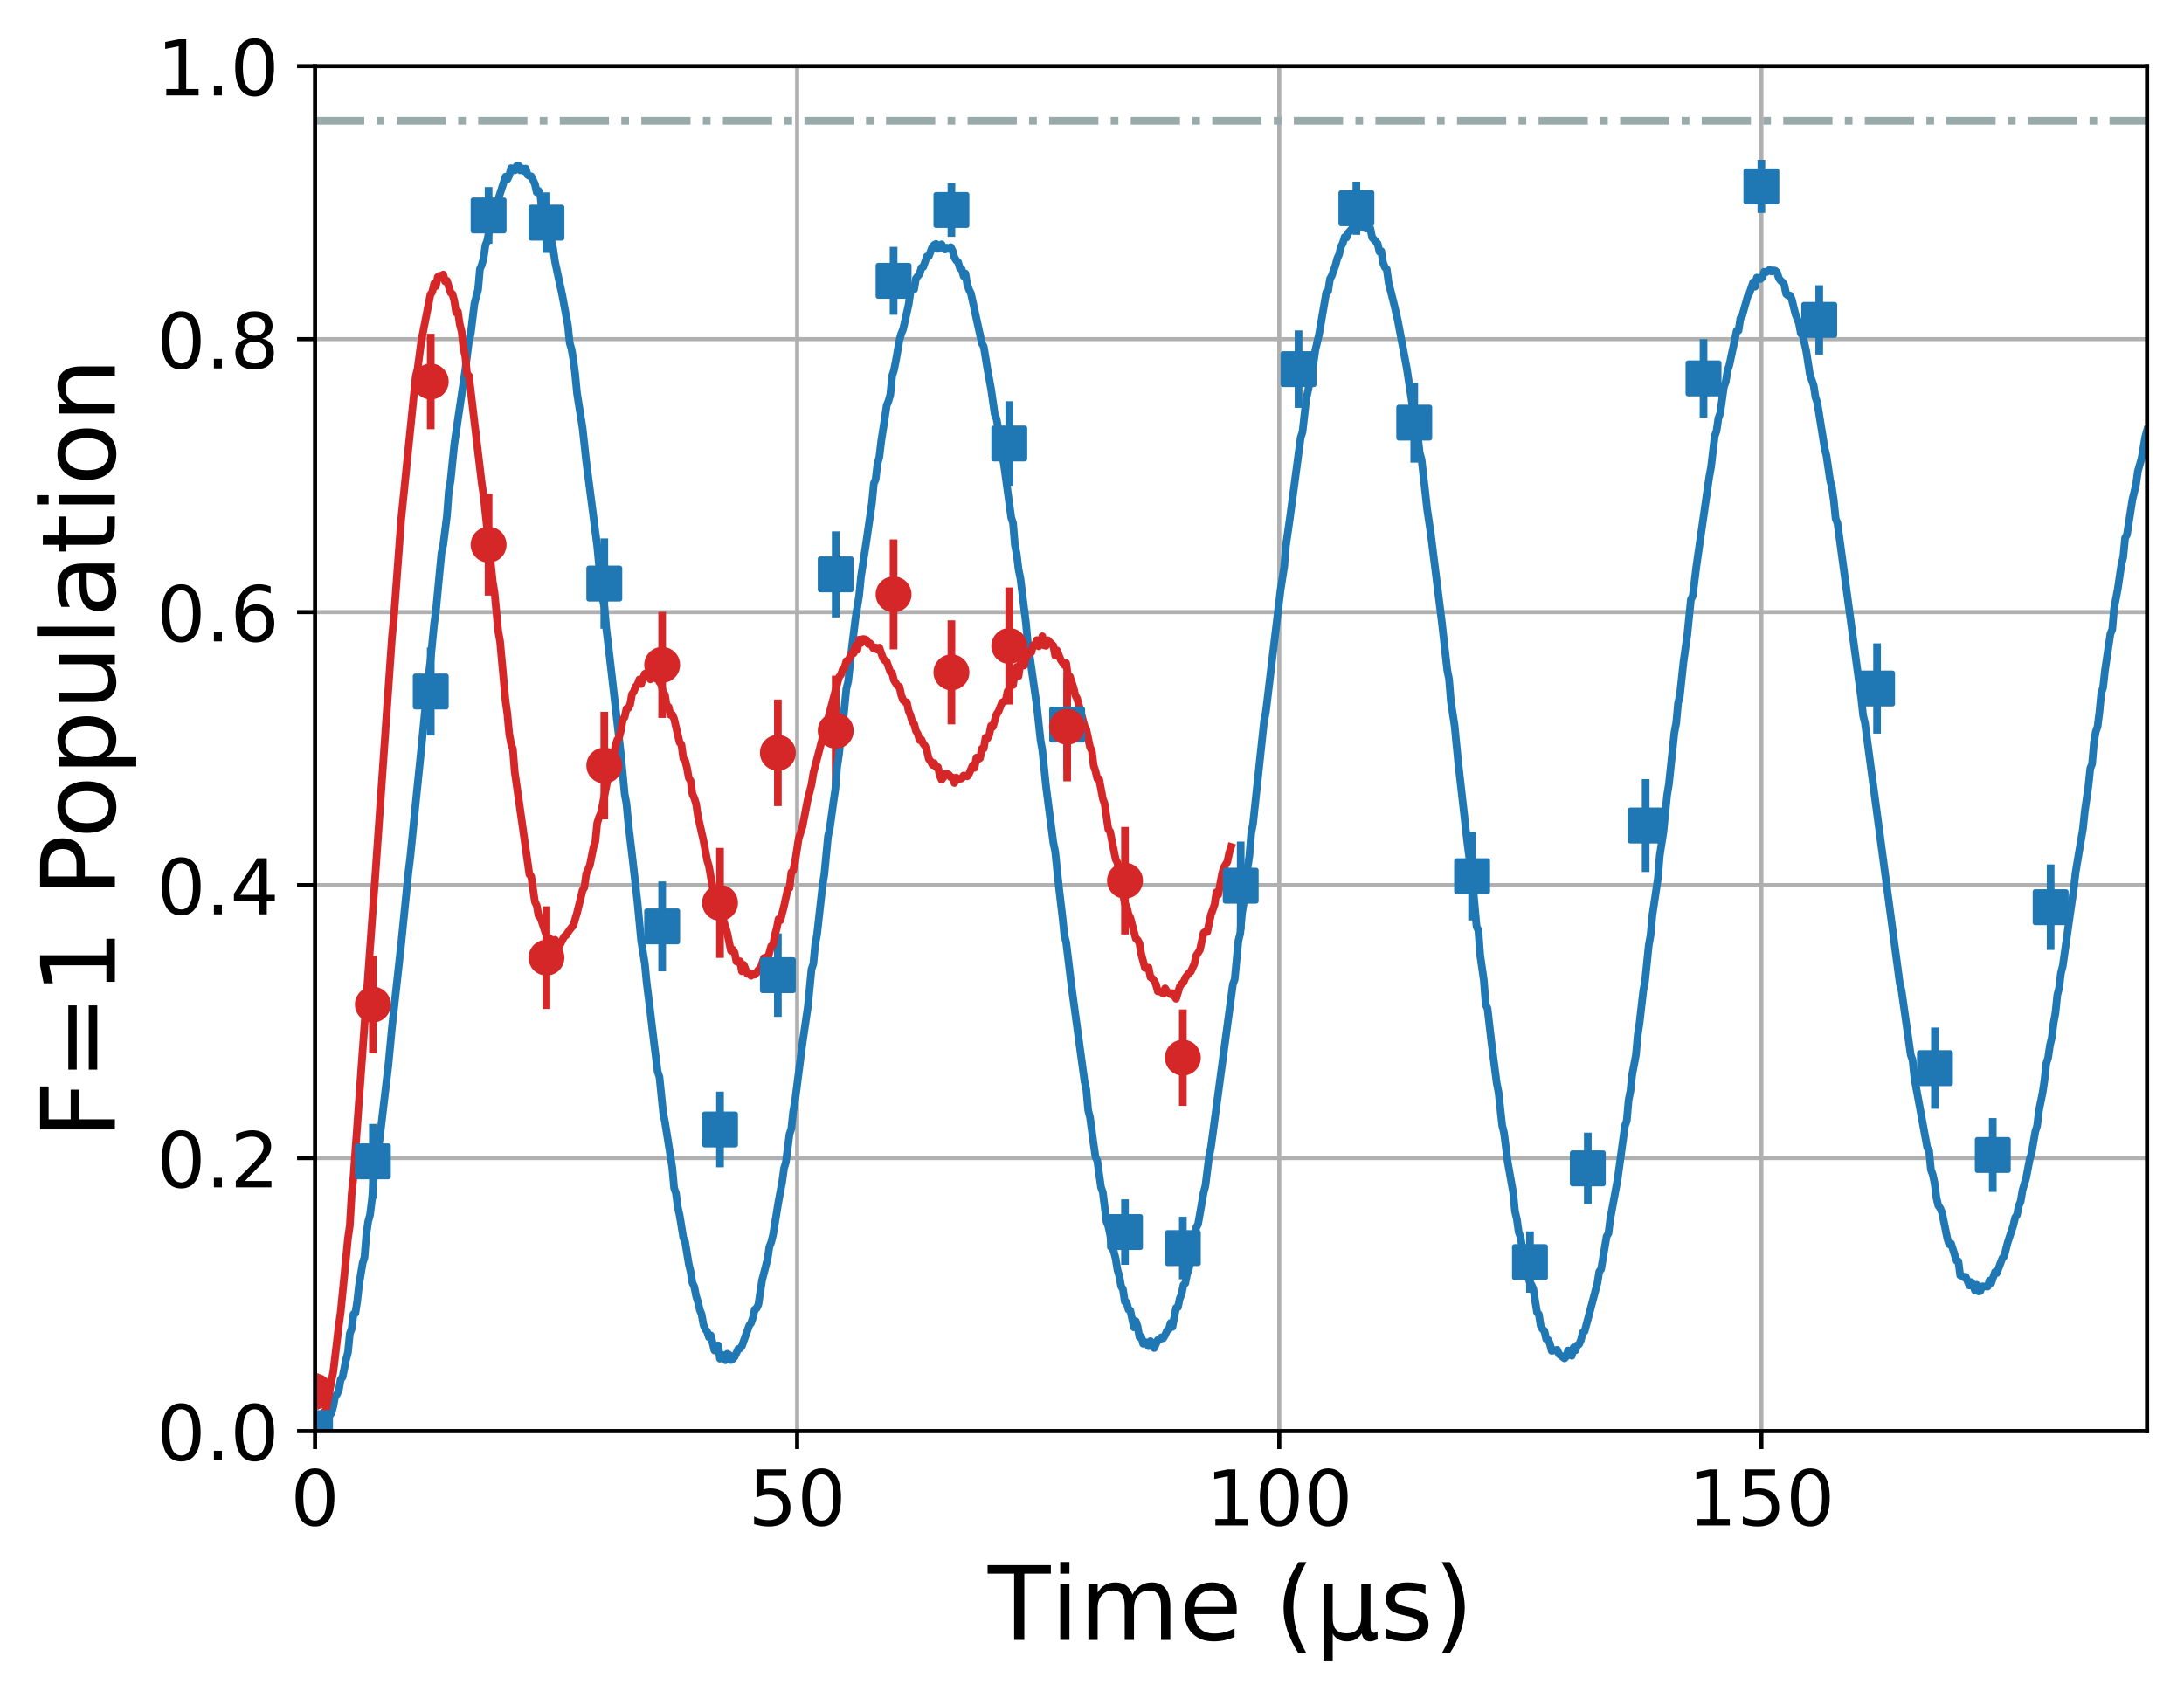 <?xml version="1.0" encoding="utf-8" standalone="no"?>
<!DOCTYPE svg PUBLIC "-//W3C//DTD SVG 1.1//EN"
  "http://www.w3.org/Graphics/SVG/1.1/DTD/svg11.dtd">
<!-- Created with matplotlib (https://matplotlib.org/) -->
<svg height="331.128pt" version="1.1" viewBox="0 0 425.731 331.128" width="425.731pt" xmlns="http://www.w3.org/2000/svg" xmlns:xlink="http://www.w3.org/1999/xlink">
 <defs>
  <style type="text/css">*{stroke-linecap:butt;stroke-linejoin:round;}</style>
 </defs>
 <g id="figure_1">
  <g id="patch_1">
   <path d="M 0 331.128 
L 425.731 331.128 
L 425.731 0 
L 0 0 
z
" style="fill:none;"/>
  </g>
  <g id="axes_1">
   <g id="patch_2">
    <path d="M 61.411 279.011 
L 418.531 279.011 
L 418.531 12.899 
L 61.411 12.899 
z
" style="fill:none;"/>
   </g>
   <g id="matplotlib.axis_1">
    <g id="xtick_1">
     <g id="line2d_1">
      <path clip-path="url(#p304c686b55)" d="M 61.411 279.011 
L 61.411 12.899 
" style="fill:none;stroke:#b0b0b0;stroke-linecap:square;stroke-width:0.8;"/>
     </g>
     <g id="line2d_2">
      <defs>
       <path d="M 0 0 
L 0 3.5 
" id="m005f0a59be" style="stroke:#000000;stroke-width:0.8;"/>
      </defs>
      <g>
       <use style="stroke:#000000;stroke-width:0.8;" x="61.411" xlink:href="#m005f0a59be" y="279.011"/>
      </g>
     </g>
     <g id="text_1">
      <!-- 0 -->
      <g transform="translate(56.639 297.408)scale(0.15 -0.15)">
       <defs>
        <path d="M 31.781 66.406 
Q 24.172 66.406 20.328 58.906 
Q 16.5 51.422 16.5 36.375 
Q 16.5 21.391 20.328 13.891 
Q 24.172 6.391 31.781 6.391 
Q 39.453 6.391 43.281 13.891 
Q 47.125 21.391 47.125 36.375 
Q 47.125 51.422 43.281 58.906 
Q 39.453 66.406 31.781 66.406 
z
M 31.781 74.219 
Q 44.047 74.219 50.516 64.516 
Q 56.984 54.828 56.984 36.375 
Q 56.984 17.969 50.516 8.266 
Q 44.047 -1.422 31.781 -1.422 
Q 19.531 -1.422 13.062 8.266 
Q 6.594 17.969 6.594 36.375 
Q 6.594 54.828 13.062 64.516 
Q 19.531 74.219 31.781 74.219 
z
" id="DejaVuSans-48"/>
       </defs>
       <use xlink:href="#DejaVuSans-48"/>
      </g>
     </g>
    </g>
    <g id="xtick_2">
     <g id="line2d_3">
      <path clip-path="url(#p304c686b55)" d="M 155.39 279.011 
L 155.39 12.899 
" style="fill:none;stroke:#b0b0b0;stroke-linecap:square;stroke-width:0.8;"/>
     </g>
     <g id="line2d_4">
      <g>
       <use style="stroke:#000000;stroke-width:0.8;" x="155.39" xlink:href="#m005f0a59be" y="279.011"/>
      </g>
     </g>
     <g id="text_2">
      <!-- 50 -->
      <g transform="translate(145.846 297.408)scale(0.15 -0.15)">
       <defs>
        <path d="M 10.797 72.906 
L 49.516 72.906 
L 49.516 64.594 
L 19.828 64.594 
L 19.828 46.734 
Q 21.969 47.469 24.109 47.828 
Q 26.266 48.188 28.422 48.188 
Q 40.625 48.188 47.75 41.5 
Q 54.891 34.812 54.891 23.391 
Q 54.891 11.625 47.562 5.094 
Q 40.234 -1.422 26.906 -1.422 
Q 22.312 -1.422 17.547 -0.641 
Q 12.797 0.141 7.719 1.703 
L 7.719 11.625 
Q 12.109 9.234 16.797 8.062 
Q 21.484 6.891 26.703 6.891 
Q 35.156 6.891 40.078 11.328 
Q 45.016 15.766 45.016 23.391 
Q 45.016 31 40.078 35.438 
Q 35.156 39.891 26.703 39.891 
Q 22.75 39.891 18.812 39.016 
Q 14.891 38.141 10.797 36.281 
z
" id="DejaVuSans-53"/>
       </defs>
       <use xlink:href="#DejaVuSans-53"/>
       <use x="63.623" xlink:href="#DejaVuSans-48"/>
      </g>
     </g>
    </g>
    <g id="xtick_3">
     <g id="line2d_5">
      <path clip-path="url(#p304c686b55)" d="M 249.369 279.011 
L 249.369 12.899 
" style="fill:none;stroke:#b0b0b0;stroke-linecap:square;stroke-width:0.8;"/>
     </g>
     <g id="line2d_6">
      <g>
       <use style="stroke:#000000;stroke-width:0.8;" x="249.369" xlink:href="#m005f0a59be" y="279.011"/>
      </g>
     </g>
     <g id="text_3">
      <!-- 100 -->
      <g transform="translate(235.053 297.408)scale(0.15 -0.15)">
       <defs>
        <path d="M 12.406 8.297 
L 28.516 8.297 
L 28.516 63.922 
L 10.984 60.406 
L 10.984 69.391 
L 28.422 72.906 
L 38.281 72.906 
L 38.281 8.297 
L 54.391 8.297 
L 54.391 0 
L 12.406 0 
z
" id="DejaVuSans-49"/>
       </defs>
       <use xlink:href="#DejaVuSans-49"/>
       <use x="63.623" xlink:href="#DejaVuSans-48"/>
       <use x="127.246" xlink:href="#DejaVuSans-48"/>
      </g>
     </g>
    </g>
    <g id="xtick_4">
     <g id="line2d_7">
      <path clip-path="url(#p304c686b55)" d="M 343.348 279.011 
L 343.348 12.899 
" style="fill:none;stroke:#b0b0b0;stroke-linecap:square;stroke-width:0.8;"/>
     </g>
     <g id="line2d_8">
      <g>
       <use style="stroke:#000000;stroke-width:0.8;" x="343.348" xlink:href="#m005f0a59be" y="279.011"/>
      </g>
     </g>
     <g id="text_4">
      <!-- 150 -->
      <g transform="translate(329.032 297.408)scale(0.15 -0.15)">
       <use xlink:href="#DejaVuSans-49"/>
       <use x="63.623" xlink:href="#DejaVuSans-53"/>
       <use x="127.246" xlink:href="#DejaVuSans-48"/>
      </g>
     </g>
    </g>
    <g id="text_5">
     <!-- Time ($\mathrm{\mu s}$) -->
     <g transform="translate(192.571 319.728)scale(0.2 -0.2)">
      <defs>
       <path d="M -0.297 72.906 
L 61.375 72.906 
L 61.375 64.594 
L 35.5 64.594 
L 35.5 0 
L 25.594 0 
L 25.594 64.594 
L -0.297 64.594 
z
" id="DejaVuSans-84"/>
       <path d="M 9.422 54.688 
L 18.406 54.688 
L 18.406 0 
L 9.422 0 
z
M 9.422 75.984 
L 18.406 75.984 
L 18.406 64.594 
L 9.422 64.594 
z
" id="DejaVuSans-105"/>
       <path d="M 52 44.188 
Q 55.375 50.25 60.062 53.125 
Q 64.75 56 71.094 56 
Q 79.641 56 84.281 50.016 
Q 88.922 44.047 88.922 33.016 
L 88.922 0 
L 79.891 0 
L 79.891 32.719 
Q 79.891 40.578 77.094 44.375 
Q 74.312 48.188 68.609 48.188 
Q 61.625 48.188 57.562 43.547 
Q 53.516 38.922 53.516 30.906 
L 53.516 0 
L 44.484 0 
L 44.484 32.719 
Q 44.484 40.625 41.703 44.406 
Q 38.922 48.188 33.109 48.188 
Q 26.219 48.188 22.156 43.531 
Q 18.109 38.875 18.109 30.906 
L 18.109 0 
L 9.078 0 
L 9.078 54.688 
L 18.109 54.688 
L 18.109 46.188 
Q 21.188 51.219 25.484 53.609 
Q 29.781 56 35.688 56 
Q 41.656 56 45.828 52.969 
Q 50 49.953 52 44.188 
z
" id="DejaVuSans-109"/>
       <path d="M 56.203 29.594 
L 56.203 25.203 
L 14.891 25.203 
Q 15.484 15.922 20.484 11.062 
Q 25.484 6.203 34.422 6.203 
Q 39.594 6.203 44.453 7.469 
Q 49.312 8.734 54.109 11.281 
L 54.109 2.781 
Q 49.266 0.734 44.188 -0.344 
Q 39.109 -1.422 33.891 -1.422 
Q 20.797 -1.422 13.156 6.188 
Q 5.516 13.812 5.516 26.812 
Q 5.516 40.234 12.766 48.109 
Q 20.016 56 32.328 56 
Q 43.359 56 49.781 48.891 
Q 56.203 41.797 56.203 29.594 
z
M 47.219 32.234 
Q 47.125 39.594 43.094 43.984 
Q 39.062 48.391 32.422 48.391 
Q 24.906 48.391 20.391 44.141 
Q 15.875 39.891 15.188 32.172 
z
" id="DejaVuSans-101"/>
       <path id="DejaVuSans-32"/>
       <path d="M 31 75.875 
Q 24.469 64.656 21.281 53.656 
Q 18.109 42.672 18.109 31.391 
Q 18.109 20.125 21.312 9.062 
Q 24.516 -2 31 -13.188 
L 23.188 -13.188 
Q 15.875 -1.703 12.234 9.375 
Q 8.594 20.453 8.594 31.391 
Q 8.594 42.281 12.203 53.312 
Q 15.828 64.359 23.188 75.875 
z
" id="DejaVuSans-40"/>
       <path d="M 8.5 -20.797 
L 8.5 54.688 
L 17.484 54.688 
L 17.484 20.703 
Q 17.484 13.625 20.844 10 
Q 24.219 6.391 30.812 6.391 
Q 38.031 6.391 41.672 10.484 
Q 45.312 14.594 45.312 22.797 
L 45.312 54.688 
L 54.297 54.688 
L 54.297 12.594 
Q 54.297 9.672 55.141 8.281 
Q 56 6.891 57.812 6.891 
Q 58.25 6.891 59.031 7.156 
Q 59.812 7.422 61.188 8.016 
L 61.188 0.781 
Q 59.188 -0.344 57.391 -0.875 
Q 55.609 -1.422 53.906 -1.422 
Q 50.531 -1.422 48.531 0.484 
Q 46.531 2.391 45.797 6.297 
Q 43.359 2.438 39.812 0.5 
Q 36.281 -1.422 31.5 -1.422 
Q 26.516 -1.422 23.016 0.484 
Q 19.531 2.391 17.484 6.203 
L 17.484 -20.797 
z
" id="DejaVuSans-956"/>
       <path d="M 44.281 53.078 
L 44.281 44.578 
Q 40.484 46.531 36.375 47.5 
Q 32.281 48.484 27.875 48.484 
Q 21.188 48.484 17.844 46.438 
Q 14.5 44.391 14.5 40.281 
Q 14.5 37.156 16.891 35.375 
Q 19.281 33.594 26.516 31.984 
L 29.594 31.297 
Q 39.156 29.25 43.188 25.516 
Q 47.219 21.781 47.219 15.094 
Q 47.219 7.469 41.188 3.016 
Q 35.156 -1.422 24.609 -1.422 
Q 20.219 -1.422 15.453 -0.562 
Q 10.688 0.297 5.422 2 
L 5.422 11.281 
Q 10.406 8.688 15.234 7.391 
Q 20.062 6.109 24.812 6.109 
Q 31.156 6.109 34.562 8.281 
Q 37.984 10.453 37.984 14.406 
Q 37.984 18.062 35.516 20.016 
Q 33.062 21.969 24.703 23.781 
L 21.578 24.516 
Q 13.234 26.266 9.516 29.906 
Q 5.812 33.547 5.812 39.891 
Q 5.812 47.609 11.281 51.797 
Q 16.75 56 26.812 56 
Q 31.781 56 36.172 55.266 
Q 40.578 54.547 44.281 53.078 
z
" id="DejaVuSans-115"/>
       <path d="M 8.016 75.875 
L 15.828 75.875 
Q 23.141 64.359 26.781 53.312 
Q 30.422 42.281 30.422 31.391 
Q 30.422 20.453 26.781 9.375 
Q 23.141 -1.703 15.828 -13.188 
L 8.016 -13.188 
Q 14.5 -2 17.703 9.062 
Q 20.906 20.125 20.906 31.391 
Q 20.906 42.672 17.703 53.656 
Q 14.5 64.656 8.016 75.875 
z
" id="DejaVuSans-41"/>
      </defs>
      <use transform="translate(0 0.016)" xlink:href="#DejaVuSans-84"/>
      <use transform="translate(61.084 0.016)" xlink:href="#DejaVuSans-105"/>
      <use transform="translate(88.867 0.016)" xlink:href="#DejaVuSans-109"/>
      <use transform="translate(186.279 0.016)" xlink:href="#DejaVuSans-101"/>
      <use transform="translate(247.803 0.016)" xlink:href="#DejaVuSans-32"/>
      <use transform="translate(279.59 0.016)" xlink:href="#DejaVuSans-40"/>
      <use transform="translate(318.604 0.016)" xlink:href="#DejaVuSans-956"/>
      <use transform="translate(382.227 0.016)" xlink:href="#DejaVuSans-115"/>
      <use transform="translate(434.326 0.016)" xlink:href="#DejaVuSans-41"/>
     </g>
    </g>
   </g>
   <g id="matplotlib.axis_2">
    <g id="ytick_1">
     <g id="line2d_9">
      <path clip-path="url(#p304c686b55)" d="M 61.411 279.011 
L 418.531 279.011 
" style="fill:none;stroke:#b0b0b0;stroke-linecap:square;stroke-width:0.8;"/>
     </g>
     <g id="line2d_10">
      <defs>
       <path d="M 0 0 
L -3.5 0 
" id="mc3ce260a5b" style="stroke:#000000;stroke-width:0.8;"/>
      </defs>
      <g>
       <use style="stroke:#000000;stroke-width:0.8;" x="61.411" xlink:href="#mc3ce260a5b" y="279.011"/>
      </g>
     </g>
     <g id="text_6">
      <!-- 0.0 -->
      <g transform="translate(30.556 284.71)scale(0.15 -0.15)">
       <defs>
        <path d="M 10.688 12.406 
L 21 12.406 
L 21 0 
L 10.688 0 
z
" id="DejaVuSans-46"/>
       </defs>
       <use xlink:href="#DejaVuSans-48"/>
       <use x="63.623" xlink:href="#DejaVuSans-46"/>
       <use x="95.41" xlink:href="#DejaVuSans-48"/>
      </g>
     </g>
    </g>
    <g id="ytick_2">
     <g id="line2d_11">
      <path clip-path="url(#p304c686b55)" d="M 61.411 225.788 
L 418.531 225.788 
" style="fill:none;stroke:#b0b0b0;stroke-linecap:square;stroke-width:0.8;"/>
     </g>
     <g id="line2d_12">
      <g>
       <use style="stroke:#000000;stroke-width:0.8;" x="61.411" xlink:href="#mc3ce260a5b" y="225.788"/>
      </g>
     </g>
     <g id="text_7">
      <!-- 0.2 -->
      <g transform="translate(30.556 231.487)scale(0.15 -0.15)">
       <defs>
        <path d="M 19.188 8.297 
L 53.609 8.297 
L 53.609 0 
L 7.328 0 
L 7.328 8.297 
Q 12.938 14.109 22.625 23.891 
Q 32.328 33.688 34.812 36.531 
Q 39.547 41.844 41.422 45.531 
Q 43.312 49.219 43.312 52.781 
Q 43.312 58.594 39.234 62.25 
Q 35.156 65.922 28.609 65.922 
Q 23.969 65.922 18.812 64.312 
Q 13.672 62.703 7.812 59.422 
L 7.812 69.391 
Q 13.766 71.781 18.938 73 
Q 24.125 74.219 28.422 74.219 
Q 39.75 74.219 46.484 68.547 
Q 53.219 62.891 53.219 53.422 
Q 53.219 48.922 51.531 44.891 
Q 49.859 40.875 45.406 35.406 
Q 44.188 33.984 37.641 27.219 
Q 31.109 20.453 19.188 8.297 
z
" id="DejaVuSans-50"/>
       </defs>
       <use xlink:href="#DejaVuSans-48"/>
       <use x="63.623" xlink:href="#DejaVuSans-46"/>
       <use x="95.41" xlink:href="#DejaVuSans-50"/>
      </g>
     </g>
    </g>
    <g id="ytick_3">
     <g id="line2d_13">
      <path clip-path="url(#p304c686b55)" d="M 61.411 172.566 
L 418.531 172.566 
" style="fill:none;stroke:#b0b0b0;stroke-linecap:square;stroke-width:0.8;"/>
     </g>
     <g id="line2d_14">
      <g>
       <use style="stroke:#000000;stroke-width:0.8;" x="61.411" xlink:href="#mc3ce260a5b" y="172.566"/>
      </g>
     </g>
     <g id="text_8">
      <!-- 0.4 -->
      <g transform="translate(30.556 178.265)scale(0.15 -0.15)">
       <defs>
        <path d="M 37.797 64.312 
L 12.891 25.391 
L 37.797 25.391 
z
M 35.203 72.906 
L 47.609 72.906 
L 47.609 25.391 
L 58.016 25.391 
L 58.016 17.188 
L 47.609 17.188 
L 47.609 0 
L 37.797 0 
L 37.797 17.188 
L 4.891 17.188 
L 4.891 26.703 
z
" id="DejaVuSans-52"/>
       </defs>
       <use xlink:href="#DejaVuSans-48"/>
       <use x="63.623" xlink:href="#DejaVuSans-46"/>
       <use x="95.41" xlink:href="#DejaVuSans-52"/>
      </g>
     </g>
    </g>
    <g id="ytick_4">
     <g id="line2d_15">
      <path clip-path="url(#p304c686b55)" d="M 61.411 119.344 
L 418.531 119.344 
" style="fill:none;stroke:#b0b0b0;stroke-linecap:square;stroke-width:0.8;"/>
     </g>
     <g id="line2d_16">
      <g>
       <use style="stroke:#000000;stroke-width:0.8;" x="61.411" xlink:href="#mc3ce260a5b" y="119.344"/>
      </g>
     </g>
     <g id="text_9">
      <!-- 0.6 -->
      <g transform="translate(30.556 125.042)scale(0.15 -0.15)">
       <defs>
        <path d="M 33.016 40.375 
Q 26.375 40.375 22.484 35.828 
Q 18.609 31.297 18.609 23.391 
Q 18.609 15.531 22.484 10.953 
Q 26.375 6.391 33.016 6.391 
Q 39.656 6.391 43.531 10.953 
Q 47.406 15.531 47.406 23.391 
Q 47.406 31.297 43.531 35.828 
Q 39.656 40.375 33.016 40.375 
z
M 52.594 71.297 
L 52.594 62.312 
Q 48.875 64.062 45.094 64.984 
Q 41.312 65.922 37.594 65.922 
Q 27.828 65.922 22.672 59.328 
Q 17.531 52.734 16.797 39.406 
Q 19.672 43.656 24.016 45.922 
Q 28.375 48.188 33.594 48.188 
Q 44.578 48.188 50.953 41.516 
Q 57.328 34.859 57.328 23.391 
Q 57.328 12.156 50.688 5.359 
Q 44.047 -1.422 33.016 -1.422 
Q 20.359 -1.422 13.672 8.266 
Q 6.984 17.969 6.984 36.375 
Q 6.984 53.656 15.188 63.938 
Q 23.391 74.219 37.203 74.219 
Q 40.922 74.219 44.703 73.484 
Q 48.484 72.75 52.594 71.297 
z
" id="DejaVuSans-54"/>
       </defs>
       <use xlink:href="#DejaVuSans-48"/>
       <use x="63.623" xlink:href="#DejaVuSans-46"/>
       <use x="95.41" xlink:href="#DejaVuSans-54"/>
      </g>
     </g>
    </g>
    <g id="ytick_5">
     <g id="line2d_17">
      <path clip-path="url(#p304c686b55)" d="M 61.411 66.121 
L 418.531 66.121 
" style="fill:none;stroke:#b0b0b0;stroke-linecap:square;stroke-width:0.8;"/>
     </g>
     <g id="line2d_18">
      <g>
       <use style="stroke:#000000;stroke-width:0.8;" x="61.411" xlink:href="#mc3ce260a5b" y="66.121"/>
      </g>
     </g>
     <g id="text_10">
      <!-- 0.8 -->
      <g transform="translate(30.556 71.82)scale(0.15 -0.15)">
       <defs>
        <path d="M 31.781 34.625 
Q 24.75 34.625 20.719 30.859 
Q 16.703 27.094 16.703 20.516 
Q 16.703 13.922 20.719 10.156 
Q 24.75 6.391 31.781 6.391 
Q 38.812 6.391 42.859 10.172 
Q 46.922 13.969 46.922 20.516 
Q 46.922 27.094 42.891 30.859 
Q 38.875 34.625 31.781 34.625 
z
M 21.922 38.812 
Q 15.578 40.375 12.031 44.719 
Q 8.5 49.078 8.5 55.328 
Q 8.5 64.062 14.719 69.141 
Q 20.953 74.219 31.781 74.219 
Q 42.672 74.219 48.875 69.141 
Q 55.078 64.062 55.078 55.328 
Q 55.078 49.078 51.531 44.719 
Q 48 40.375 41.703 38.812 
Q 48.828 37.156 52.797 32.312 
Q 56.781 27.484 56.781 20.516 
Q 56.781 9.906 50.312 4.234 
Q 43.844 -1.422 31.781 -1.422 
Q 19.734 -1.422 13.25 4.234 
Q 6.781 9.906 6.781 20.516 
Q 6.781 27.484 10.781 32.312 
Q 14.797 37.156 21.922 38.812 
z
M 18.312 54.391 
Q 18.312 48.734 21.844 45.562 
Q 25.391 42.391 31.781 42.391 
Q 38.141 42.391 41.719 45.562 
Q 45.312 48.734 45.312 54.391 
Q 45.312 60.062 41.719 63.234 
Q 38.141 66.406 31.781 66.406 
Q 25.391 66.406 21.844 63.234 
Q 18.312 60.062 18.312 54.391 
z
" id="DejaVuSans-56"/>
       </defs>
       <use xlink:href="#DejaVuSans-48"/>
       <use x="63.623" xlink:href="#DejaVuSans-46"/>
       <use x="95.41" xlink:href="#DejaVuSans-56"/>
      </g>
     </g>
    </g>
    <g id="ytick_6">
     <g id="line2d_19">
      <path clip-path="url(#p304c686b55)" d="M 61.411 12.899 
L 418.531 12.899 
" style="fill:none;stroke:#b0b0b0;stroke-linecap:square;stroke-width:0.8;"/>
     </g>
     <g id="line2d_20">
      <g>
       <use style="stroke:#000000;stroke-width:0.8;" x="61.411" xlink:href="#mc3ce260a5b" y="12.899"/>
      </g>
     </g>
     <g id="text_11">
      <!-- 1.0 -->
      <g transform="translate(30.556 18.598)scale(0.15 -0.15)">
       <use xlink:href="#DejaVuSans-49"/>
       <use x="63.623" xlink:href="#DejaVuSans-46"/>
       <use x="95.41" xlink:href="#DejaVuSans-48"/>
      </g>
     </g>
    </g>
    <g id="text_12">
     <!-- F=1 Population -->
     <g transform="translate(22.397 222.16)rotate(-90)scale(0.2 -0.2)">
      <defs>
       <path d="M 9.812 72.906 
L 51.703 72.906 
L 51.703 64.594 
L 19.672 64.594 
L 19.672 43.109 
L 48.578 43.109 
L 48.578 34.812 
L 19.672 34.812 
L 19.672 0 
L 9.812 0 
z
" id="DejaVuSans-70"/>
       <path d="M 10.594 45.406 
L 73.188 45.406 
L 73.188 37.203 
L 10.594 37.203 
z
M 10.594 25.484 
L 73.188 25.484 
L 73.188 17.188 
L 10.594 17.188 
z
" id="DejaVuSans-61"/>
       <path d="M 19.672 64.797 
L 19.672 37.406 
L 32.078 37.406 
Q 38.969 37.406 42.719 40.969 
Q 46.484 44.531 46.484 51.125 
Q 46.484 57.672 42.719 61.234 
Q 38.969 64.797 32.078 64.797 
z
M 9.812 72.906 
L 32.078 72.906 
Q 44.344 72.906 50.609 67.359 
Q 56.891 61.812 56.891 51.125 
Q 56.891 40.328 50.609 34.812 
Q 44.344 29.297 32.078 29.297 
L 19.672 29.297 
L 19.672 0 
L 9.812 0 
z
" id="DejaVuSans-80"/>
       <path d="M 30.609 48.391 
Q 23.391 48.391 19.188 42.75 
Q 14.984 37.109 14.984 27.297 
Q 14.984 17.484 19.156 11.844 
Q 23.344 6.203 30.609 6.203 
Q 37.797 6.203 41.984 11.859 
Q 46.188 17.531 46.188 27.297 
Q 46.188 37.016 41.984 42.703 
Q 37.797 48.391 30.609 48.391 
z
M 30.609 56 
Q 42.328 56 49.016 48.375 
Q 55.719 40.766 55.719 27.297 
Q 55.719 13.875 49.016 6.219 
Q 42.328 -1.422 30.609 -1.422 
Q 18.844 -1.422 12.172 6.219 
Q 5.516 13.875 5.516 27.297 
Q 5.516 40.766 12.172 48.375 
Q 18.844 56 30.609 56 
z
" id="DejaVuSans-111"/>
       <path d="M 18.109 8.203 
L 18.109 -20.797 
L 9.078 -20.797 
L 9.078 54.688 
L 18.109 54.688 
L 18.109 46.391 
Q 20.953 51.266 25.266 53.625 
Q 29.594 56 35.594 56 
Q 45.562 56 51.781 48.094 
Q 58.016 40.188 58.016 27.297 
Q 58.016 14.406 51.781 6.484 
Q 45.562 -1.422 35.594 -1.422 
Q 29.594 -1.422 25.266 0.953 
Q 20.953 3.328 18.109 8.203 
z
M 48.688 27.297 
Q 48.688 37.203 44.609 42.844 
Q 40.531 48.484 33.406 48.484 
Q 26.266 48.484 22.188 42.844 
Q 18.109 37.203 18.109 27.297 
Q 18.109 17.391 22.188 11.75 
Q 26.266 6.109 33.406 6.109 
Q 40.531 6.109 44.609 11.75 
Q 48.688 17.391 48.688 27.297 
z
" id="DejaVuSans-112"/>
       <path d="M 8.5 21.578 
L 8.5 54.688 
L 17.484 54.688 
L 17.484 21.922 
Q 17.484 14.156 20.5 10.266 
Q 23.531 6.391 29.594 6.391 
Q 36.859 6.391 41.078 11.031 
Q 45.312 15.672 45.312 23.688 
L 45.312 54.688 
L 54.297 54.688 
L 54.297 0 
L 45.312 0 
L 45.312 8.406 
Q 42.047 3.422 37.719 1 
Q 33.406 -1.422 27.688 -1.422 
Q 18.266 -1.422 13.375 4.438 
Q 8.5 10.297 8.5 21.578 
z
M 31.109 56 
z
" id="DejaVuSans-117"/>
       <path d="M 9.422 75.984 
L 18.406 75.984 
L 18.406 0 
L 9.422 0 
z
" id="DejaVuSans-108"/>
       <path d="M 34.281 27.484 
Q 23.391 27.484 19.188 25 
Q 14.984 22.516 14.984 16.5 
Q 14.984 11.719 18.141 8.906 
Q 21.297 6.109 26.703 6.109 
Q 34.188 6.109 38.703 11.406 
Q 43.219 16.703 43.219 25.484 
L 43.219 27.484 
z
M 52.203 31.203 
L 52.203 0 
L 43.219 0 
L 43.219 8.297 
Q 40.141 3.328 35.547 0.953 
Q 30.953 -1.422 24.312 -1.422 
Q 15.922 -1.422 10.953 3.297 
Q 6 8.016 6 15.922 
Q 6 25.141 12.172 29.828 
Q 18.359 34.516 30.609 34.516 
L 43.219 34.516 
L 43.219 35.406 
Q 43.219 41.609 39.141 45 
Q 35.062 48.391 27.688 48.391 
Q 23 48.391 18.547 47.266 
Q 14.109 46.141 10.016 43.891 
L 10.016 52.203 
Q 14.938 54.109 19.578 55.047 
Q 24.219 56 28.609 56 
Q 40.484 56 46.344 49.844 
Q 52.203 43.703 52.203 31.203 
z
" id="DejaVuSans-97"/>
       <path d="M 18.312 70.219 
L 18.312 54.688 
L 36.812 54.688 
L 36.812 47.703 
L 18.312 47.703 
L 18.312 18.016 
Q 18.312 11.328 20.141 9.422 
Q 21.969 7.516 27.594 7.516 
L 36.812 7.516 
L 36.812 0 
L 27.594 0 
Q 17.188 0 13.234 3.875 
Q 9.281 7.766 9.281 18.016 
L 9.281 47.703 
L 2.688 47.703 
L 2.688 54.688 
L 9.281 54.688 
L 9.281 70.219 
z
" id="DejaVuSans-116"/>
       <path d="M 54.891 33.016 
L 54.891 0 
L 45.906 0 
L 45.906 32.719 
Q 45.906 40.484 42.875 44.328 
Q 39.844 48.188 33.797 48.188 
Q 26.516 48.188 22.312 43.547 
Q 18.109 38.922 18.109 30.906 
L 18.109 0 
L 9.078 0 
L 9.078 54.688 
L 18.109 54.688 
L 18.109 46.188 
Q 21.344 51.125 25.703 53.562 
Q 30.078 56 35.797 56 
Q 45.219 56 50.047 50.172 
Q 54.891 44.344 54.891 33.016 
z
" id="DejaVuSans-110"/>
      </defs>
      <use xlink:href="#DejaVuSans-70"/>
      <use x="57.52" xlink:href="#DejaVuSans-61"/>
      <use x="141.309" xlink:href="#DejaVuSans-49"/>
      <use x="204.932" xlink:href="#DejaVuSans-32"/>
      <use x="236.719" xlink:href="#DejaVuSans-80"/>
      <use x="293.396" xlink:href="#DejaVuSans-111"/>
      <use x="354.578" xlink:href="#DejaVuSans-112"/>
      <use x="418.055" xlink:href="#DejaVuSans-117"/>
      <use x="481.434" xlink:href="#DejaVuSans-108"/>
      <use x="509.217" xlink:href="#DejaVuSans-97"/>
      <use x="570.496" xlink:href="#DejaVuSans-116"/>
      <use x="609.705" xlink:href="#DejaVuSans-105"/>
      <use x="637.488" xlink:href="#DejaVuSans-111"/>
      <use x="698.67" xlink:href="#DejaVuSans-110"/>
     </g>
    </g>
   </g>
   <g id="LineCollection_1">
    <path clip-path="url(#p304c686b55)" d="M 61.411 279.011 
L 61.411 277.828 
" style="fill:none;stroke:#1f77b4;stroke-width:1.5;"/>
    <path clip-path="url(#p304c686b55)" d="M 72.688 233.724 
L 72.688 219.12 
" style="fill:none;stroke:#1f77b4;stroke-width:1.5;"/>
    <path clip-path="url(#p304c686b55)" d="M 83.966 143.397 
L 83.966 126.244 
" style="fill:none;stroke:#1f77b4;stroke-width:1.5;"/>
    <path clip-path="url(#p304c686b55)" d="M 95.243 47.535 
L 95.243 36.475 
" style="fill:none;stroke:#1f77b4;stroke-width:1.5;"/>
    <path clip-path="url(#p304c686b55)" d="M 106.521 49.304 
L 106.521 37.504 
" style="fill:none;stroke:#1f77b4;stroke-width:1.5;"/>
    <path clip-path="url(#p304c686b55)" d="M 117.798 122.578 
L 117.798 104.97 
" style="fill:none;stroke:#1f77b4;stroke-width:1.5;"/>
    <path clip-path="url(#p304c686b55)" d="M 129.076 189.371 
L 129.076 171.852 
" style="fill:none;stroke:#1f77b4;stroke-width:1.5;"/>
    <path clip-path="url(#p304c686b55)" d="M 140.353 227.575 
L 140.353 212.835 
" style="fill:none;stroke:#1f77b4;stroke-width:1.5;"/>
    <path clip-path="url(#p304c686b55)" d="M 151.631 198.254 
L 151.631 181.987 
" style="fill:none;stroke:#1f77b4;stroke-width:1.5;"/>
    <path clip-path="url(#p304c686b55)" d="M 162.908 120.374 
L 162.908 103.592 
" style="fill:none;stroke:#1f77b4;stroke-width:1.5;"/>
    <path clip-path="url(#p304c686b55)" d="M 174.186 61.376 
L 174.186 48.128 
" style="fill:none;stroke:#1f77b4;stroke-width:1.5;"/>
    <path clip-path="url(#p304c686b55)" d="M 185.463 46.174 
L 185.463 35.705 
" style="fill:none;stroke:#1f77b4;stroke-width:1.5;"/>
    <path clip-path="url(#p304c686b55)" d="M 196.741 94.711 
L 196.741 78.216 
" style="fill:none;stroke:#1f77b4;stroke-width:1.5;"/>
    <path clip-path="url(#p304c686b55)" d="M 208.018 150.091 
L 208.018 132.44 
" style="fill:none;stroke:#1f77b4;stroke-width:1.5;"/>
    <path clip-path="url(#p304c686b55)" d="M 219.296 246.578 
L 219.296 233.827 
" style="fill:none;stroke:#1f77b4;stroke-width:1.5;"/>
    <path clip-path="url(#p304c686b55)" d="M 230.573 249.425 
L 230.573 237.23 
" style="fill:none;stroke:#1f77b4;stroke-width:1.5;"/>
    <path clip-path="url(#p304c686b55)" d="M 241.851 181.295 
L 241.851 164.07 
" style="fill:none;stroke:#1f77b4;stroke-width:1.5;"/>
    <path clip-path="url(#p304c686b55)" d="M 253.128 79.517 
L 253.128 64.414 
" style="fill:none;stroke:#1f77b4;stroke-width:1.5;"/>
    <path clip-path="url(#p304c686b55)" d="M 264.405 45.77 
L 264.405 35.422 
" style="fill:none;stroke:#1f77b4;stroke-width:1.5;"/>
    <path clip-path="url(#p304c686b55)" d="M 275.683 90.202 
L 275.683 74.592 
" style="fill:none;stroke:#1f77b4;stroke-width:1.5;"/>
    <path clip-path="url(#p304c686b55)" d="M 286.96 179.449 
L 286.96 162.212 
" style="fill:none;stroke:#1f77b4;stroke-width:1.5;"/>
    <path clip-path="url(#p304c686b55)" d="M 298.238 252.031 
L 298.238 240.084 
" style="fill:none;stroke:#1f77b4;stroke-width:1.5;"/>
    <path clip-path="url(#p304c686b55)" d="M 309.515 234.759 
L 309.515 220.821 
" style="fill:none;stroke:#1f77b4;stroke-width:1.5;"/>
    <path clip-path="url(#p304c686b55)" d="M 320.793 170.006 
L 320.793 151.889 
" style="fill:none;stroke:#1f77b4;stroke-width:1.5;"/>
    <path clip-path="url(#p304c686b55)" d="M 332.07 81.448 
L 332.07 66.109 
" style="fill:none;stroke:#1f77b4;stroke-width:1.5;"/>
    <path clip-path="url(#p304c686b55)" d="M 343.348 41.52 
L 343.348 31.164 
" style="fill:none;stroke:#1f77b4;stroke-width:1.5;"/>
    <path clip-path="url(#p304c686b55)" d="M 354.625 69.126 
L 354.625 55.61 
" style="fill:none;stroke:#1f77b4;stroke-width:1.5;"/>
    <path clip-path="url(#p304c686b55)" d="M 365.903 143.029 
L 365.903 125.435 
" style="fill:none;stroke:#1f77b4;stroke-width:1.5;"/>
    <path clip-path="url(#p304c686b55)" d="M 377.18 216.171 
L 377.18 200.328 
" style="fill:none;stroke:#1f77b4;stroke-width:1.5;"/>
    <path clip-path="url(#p304c686b55)" d="M 388.458 232.381 
L 388.458 217.986 
" style="fill:none;stroke:#1f77b4;stroke-width:1.5;"/>
    <path clip-path="url(#p304c686b55)" d="M 399.735 185.208 
L 399.735 168.537 
" style="fill:none;stroke:#1f77b4;stroke-width:1.5;"/>
   </g>
   <g id="LineCollection_2">
    <path clip-path="url(#p304c686b55)" d="M 61.411 274.781 
L 61.411 267.789 
" style="fill:none;stroke:#d62728;stroke-width:1.5;"/>
    <path clip-path="url(#p304c686b55)" d="M 72.688 205.363 
L 72.688 186.339 
" style="fill:none;stroke:#d62728;stroke-width:1.5;"/>
    <path clip-path="url(#p304c686b55)" d="M 83.966 83.681 
L 83.966 65.078 
" style="fill:none;stroke:#d62728;stroke-width:1.5;"/>
    <path clip-path="url(#p304c686b55)" d="M 95.243 116.113 
L 95.243 96.288 
" style="fill:none;stroke:#d62728;stroke-width:1.5;"/>
    <path clip-path="url(#p304c686b55)" d="M 106.521 196.714 
L 106.521 176.693 
" style="fill:none;stroke:#d62728;stroke-width:1.5;"/>
    <path clip-path="url(#p304c686b55)" d="M 117.798 159.744 
L 117.798 138.778 
" style="fill:none;stroke:#d62728;stroke-width:1.5;"/>
    <path clip-path="url(#p304c686b55)" d="M 129.076 139.971 
L 129.076 119.286 
" style="fill:none;stroke:#d62728;stroke-width:1.5;"/>
    <path clip-path="url(#p304c686b55)" d="M 140.353 186.754 
L 140.353 165.304 
" style="fill:none;stroke:#d62728;stroke-width:1.5;"/>
    <path clip-path="url(#p304c686b55)" d="M 151.631 157.156 
L 151.631 136.376 
" style="fill:none;stroke:#d62728;stroke-width:1.5;"/>
    <path clip-path="url(#p304c686b55)" d="M 162.908 153.229 
L 162.908 131.723 
" style="fill:none;stroke:#d62728;stroke-width:1.5;"/>
    <path clip-path="url(#p304c686b55)" d="M 174.186 126.605 
L 174.186 105.156 
" style="fill:none;stroke:#d62728;stroke-width:1.5;"/>
    <path clip-path="url(#p304c686b55)" d="M 185.463 141.224 
L 185.463 120.943 
" style="fill:none;stroke:#d62728;stroke-width:1.5;"/>
    <path clip-path="url(#p304c686b55)" d="M 196.741 137.352 
L 196.741 114.541 
" style="fill:none;stroke:#d62728;stroke-width:1.5;"/>
    <path clip-path="url(#p304c686b55)" d="M 208.018 152.338 
L 208.018 131.043 
" style="fill:none;stroke:#d62728;stroke-width:1.5;"/>
    <path clip-path="url(#p304c686b55)" d="M 219.296 182.192 
L 219.296 161.224 
" style="fill:none;stroke:#d62728;stroke-width:1.5;"/>
    <path clip-path="url(#p304c686b55)" d="M 230.573 215.607 
L 230.573 196.806 
" style="fill:none;stroke:#d62728;stroke-width:1.5;"/>
   </g>
   <g id="line2d_21">
    <path clip-path="url(#p304c686b55)" d="M 61.411 278.519 
L 62.839 278.519 
L 63.197 278.148 
L 63.554 278.519 
L 63.911 276.008 
L 64.268 275.935 
L 64.625 275.49 
L 64.982 274.1 
L 65.339 272.191 
L 65.696 271.825 
L 66.053 270.996 
L 66.411 268.942 
L 66.768 268.491 
L 67.482 264.968 
L 67.839 263.626 
L 68.196 259.97 
L 68.553 259.063 
L 68.91 256.195 
L 69.268 256.037 
L 69.625 253.791 
L 69.982 250.58 
L 70.696 246.223 
L 71.053 245.129 
L 71.41 240.706 
L 71.767 238.178 
L 72.125 236.908 
L 72.482 234.024 
L 72.839 230.026 
L 73.196 228.051 
L 73.553 224.611 
L 73.91 222.866 
L 75.696 207.773 
L 76.41 200.271 
L 78.196 184.109 
L 79.624 169.996 
L 79.981 167.117 
L 81.053 156.404 
L 82.124 145.999 
L 82.838 138.648 
L 83.195 136.685 
L 83.552 131.617 
L 83.909 128.941 
L 84.624 121.617 
L 84.981 119.032 
L 86.052 107.893 
L 86.409 106.181 
L 87.124 100.581 
L 87.481 95.778 
L 87.838 93.676 
L 88.552 86.678 
L 89.266 81.766 
L 90.695 72.16 
L 91.409 66.545 
L 91.766 65.024 
L 92.48 59.214 
L 93.195 56.467 
L 93.552 52.46 
L 93.909 51.651 
L 94.266 50.386 
L 94.623 47.833 
L 94.98 46.908 
L 95.337 45.16 
L 95.694 44.245 
L 96.409 40.952 
L 96.766 40.504 
L 97.123 38.842 
L 98.551 34.438 
L 98.909 34.956 
L 99.266 34.219 
L 99.623 32.793 
L 99.98 32.859 
L 100.337 33.208 
L 100.694 32.396 
L 101.051 32.273 
L 101.408 33.208 
L 101.765 32.82 
L 102.123 33.345 
L 102.48 32.869 
L 102.837 34.087 
L 103.194 34.311 
L 103.551 34.374 
L 104.265 35.878 
L 104.622 37.478 
L 104.98 37.199 
L 105.337 38.065 
L 105.694 41.241 
L 106.051 41.753 
L 106.408 43.894 
L 106.765 44.002 
L 107.122 46.016 
L 107.479 46.815 
L 107.837 48.535 
L 108.194 51.011 
L 109.622 57.652 
L 110.693 63.396 
L 111.051 66.845 
L 111.408 68.075 
L 111.765 70.141 
L 112.122 72.947 
L 112.479 76.659 
L 113.55 83.367 
L 114.265 89.888 
L 116.407 106.395 
L 117.122 113.859 
L 117.479 116.75 
L 117.836 118.432 
L 118.193 122.61 
L 118.907 128.631 
L 121.05 147.205 
L 121.764 154.788 
L 122.121 156.707 
L 122.478 160.524 
L 123.193 166.547 
L 124.264 175.881 
L 124.978 183.418 
L 125.693 187.839 
L 126.05 191.527 
L 126.764 197.281 
L 127.478 203.244 
L 128.192 208.916 
L 128.549 209.959 
L 129.264 216.948 
L 129.621 218.72 
L 131.049 227.658 
L 131.406 231.627 
L 131.764 232.629 
L 132.121 235.36 
L 132.478 236.922 
L 133.192 241.291 
L 133.549 242.113 
L 134.263 246.446 
L 134.621 247.947 
L 134.978 250.119 
L 135.335 250.867 
L 135.692 252.687 
L 136.049 253.813 
L 136.406 255.377 
L 136.763 256.256 
L 137.12 258.267 
L 137.477 259.131 
L 137.835 259.593 
L 138.192 260.72 
L 138.549 260.345 
L 139.263 263.289 
L 139.62 263.135 
L 139.977 262.297 
L 140.334 264.892 
L 140.692 264.1 
L 141.406 265.196 
L 141.763 263.939 
L 142.12 264.136 
L 142.477 265.157 
L 142.834 264.949 
L 143.191 264.537 
L 143.906 262.999 
L 144.263 262.902 
L 144.62 262.43 
L 146.048 258.414 
L 146.405 257.951 
L 146.763 256.888 
L 147.12 255.305 
L 147.477 255.082 
L 147.834 254.318 
L 148.548 249.626 
L 149.62 245.484 
L 149.977 243.07 
L 150.334 242.178 
L 150.691 240.73 
L 151.762 234.218 
L 152.477 230.373 
L 152.834 227.764 
L 153.191 226.597 
L 153.905 221.116 
L 154.262 220.057 
L 154.619 216.676 
L 154.976 214.704 
L 156.405 203.563 
L 157.476 196.301 
L 158.19 188.96 
L 158.548 187.909 
L 158.905 184.156 
L 159.262 182.25 
L 160.333 172.723 
L 160.69 170.465 
L 161.405 163.035 
L 161.762 161.442 
L 162.476 156.258 
L 162.833 153.893 
L 163.19 149.495 
L 163.547 147.112 
L 163.904 143.679 
L 164.261 141.546 
L 164.976 134.293 
L 165.333 132.849 
L 166.047 126.346 
L 166.761 120.533 
L 167.476 116.092 
L 167.833 112.452 
L 168.904 105.404 
L 169.975 98.052 
L 170.333 94.268 
L 170.69 93.461 
L 171.047 90.384 
L 171.404 89.143 
L 171.761 86.138 
L 172.475 81.537 
L 172.832 79.088 
L 173.189 78.199 
L 173.547 76.941 
L 173.904 73.323 
L 174.261 72.174 
L 174.618 70.414 
L 175.332 66.319 
L 175.689 65.024 
L 176.046 64.168 
L 177.118 59.396 
L 177.475 56.944 
L 177.832 56.419 
L 178.189 56.409 
L 178.546 54.287 
L 179.261 53.386 
L 179.618 52.188 
L 179.975 52.038 
L 180.689 49.992 
L 181.046 49.98 
L 181.76 48.1 
L 182.117 47.717 
L 182.475 47.559 
L 182.832 48.51 
L 183.546 47.637 
L 183.903 48.41 
L 184.26 48.639 
L 184.617 48.29 
L 184.974 48.535 
L 185.332 48.188 
L 185.689 48.886 
L 186.046 50.192 
L 186.403 50.771 
L 186.76 51.101 
L 187.117 52.264 
L 187.474 52.496 
L 187.831 53.839 
L 188.189 53.323 
L 188.546 55.449 
L 188.903 56.495 
L 189.26 57.194 
L 191.403 66.955 
L 191.76 67.565 
L 192.474 71.932 
L 193.188 75.812 
L 193.902 80.74 
L 194.26 81.696 
L 194.617 83.603 
L 195.331 88.697 
L 195.688 90.469 
L 197.117 100.894 
L 197.474 101.97 
L 197.831 106.265 
L 198.188 107.994 
L 198.545 110.983 
L 198.902 112.699 
L 199.973 121.316 
L 200.331 125.161 
L 202.116 137.664 
L 202.83 144.262 
L 203.188 146.318 
L 203.902 153.305 
L 205.33 164.295 
L 205.687 166.012 
L 206.402 172.872 
L 207.116 178.882 
L 207.473 182.34 
L 207.83 183.723 
L 208.901 192.503 
L 211.401 210.804 
L 211.758 212.476 
L 212.116 216.443 
L 212.473 217.832 
L 213.187 223.088 
L 213.544 225.549 
L 213.901 226.323 
L 214.615 231.443 
L 214.973 232.461 
L 215.687 238.186 
L 216.044 239.051 
L 216.401 240.753 
L 216.758 243.15 
L 217.115 243.972 
L 217.472 245.379 
L 217.829 247.582 
L 218.187 248.787 
L 218.544 250.786 
L 218.901 251.377 
L 219.258 253.768 
L 219.615 253.914 
L 219.972 255.305 
L 220.329 255.484 
L 221.044 258.781 
L 221.401 257.579 
L 221.758 258.632 
L 222.115 260.675 
L 222.472 260.616 
L 222.829 261.977 
L 223.186 261.62 
L 223.543 261.929 
L 223.901 262.463 
L 224.258 261.46 
L 224.615 262.025 
L 224.972 262.818 
L 225.686 261.229 
L 226.043 261.213 
L 226.4 260.72 
L 226.757 260.895 
L 227.115 260.285 
L 227.472 259.438 
L 227.829 259.171 
L 228.186 257.938 
L 228.543 258.7 
L 229.257 254.988 
L 229.614 254.852 
L 229.972 253.155 
L 230.329 252.333 
L 230.686 250.53 
L 231.043 250.189 
L 231.4 248.432 
L 231.757 247.37 
L 232.114 245.423 
L 232.471 242.774 
L 232.829 242.316 
L 233.186 239.302 
L 233.543 238.678 
L 234.614 232.561 
L 234.971 231.18 
L 235.685 225.501 
L 236.043 223.779 
L 240.328 191.911 
L 240.685 190.92 
L 241.399 183.426 
L 241.757 181.989 
L 242.114 177.98 
L 242.471 175.839 
L 243.185 169.227 
L 243.542 166.886 
L 243.899 162.446 
L 244.256 160.581 
L 246.399 140.668 
L 246.756 138.848 
L 249.613 115.082 
L 250.327 110.512 
L 250.685 106.246 
L 251.399 101.33 
L 253.541 85.334 
L 253.899 84.213 
L 254.613 77.862 
L 255.327 74.491 
L 255.684 72.113 
L 256.041 70.894 
L 256.398 68.293 
L 257.113 65.237 
L 258.541 56.962 
L 258.898 56.783 
L 259.255 54.378 
L 259.613 53.734 
L 260.327 51.729 
L 260.684 50.374 
L 261.041 49.597 
L 261.398 48.087 
L 261.755 47.396 
L 262.112 46.221 
L 262.469 46.304 
L 262.827 45.403 
L 263.541 44.59 
L 263.898 43.863 
L 264.255 44.169 
L 264.612 43.429 
L 264.969 43.72 
L 265.326 44.199 
L 265.684 43.454 
L 266.041 44.465 
L 266.398 44.555 
L 266.755 44.42 
L 267.112 44.495 
L 267.469 46.29 
L 268.183 47.081 
L 268.541 47.507 
L 268.898 49.069 
L 269.255 48.959 
L 269.612 51.267 
L 269.969 52.137 
L 270.326 52.492 
L 270.683 55.116 
L 271.755 59.36 
L 272.469 62.45 
L 273.54 68.14 
L 274.254 71.98 
L 275.326 78.99 
L 275.683 80.251 
L 276.04 82.074 
L 276.754 88.316 
L 277.111 89.611 
L 277.826 95.859 
L 278.183 99.174 
L 278.897 103.968 
L 281.04 121.111 
L 282.111 130.607 
L 282.468 132.405 
L 282.825 136.795 
L 283.54 141.432 
L 284.254 148.678 
L 286.039 164.364 
L 287.111 172.581 
L 287.825 180.593 
L 288.182 181.42 
L 288.539 186.222 
L 289.253 191.169 
L 289.611 195.884 
L 289.968 196.609 
L 290.682 202.827 
L 291.753 211.138 
L 292.11 212.919 
L 292.825 219.427 
L 293.182 220.871 
L 293.896 226.517 
L 294.967 232.528 
L 295.325 236.18 
L 295.682 237.665 
L 296.039 240.199 
L 296.396 241.174 
L 297.467 247.61 
L 298.181 249.954 
L 298.539 250.48 
L 298.896 251.336 
L 299.61 255.835 
L 299.967 256.244 
L 300.324 258.484 
L 300.681 259.143 
L 301.038 259.435 
L 301.396 261.062 
L 301.753 261.198 
L 302.11 261.929 
L 302.467 263.359 
L 303.538 263.169 
L 303.895 264.01 
L 304.967 264.835 
L 305.324 264.469 
L 305.681 263.289 
L 306.038 263.993 
L 306.395 264.318 
L 306.752 262.701 
L 307.109 263.272 
L 307.467 262.264 
L 307.824 262.073 
L 308.181 261.229 
L 308.538 259.769 
L 308.895 259.551 
L 311.395 250.129 
L 311.752 247.891 
L 312.109 247.443 
L 313.181 241.04 
L 313.538 240.464 
L 313.895 237.628 
L 315.323 229.955 
L 316.752 219.494 
L 317.109 218.493 
L 317.466 214.465 
L 317.823 212.705 
L 318.18 209.447 
L 318.894 205.679 
L 319.252 201.746 
L 319.609 199.357 
L 320.323 193.19 
L 320.68 191.241 
L 321.394 184.316 
L 321.751 182.331 
L 322.109 178.431 
L 323.18 171.238 
L 323.537 166.829 
L 324.251 162.219 
L 324.965 155.066 
L 325.323 152.91 
L 326.394 142.806 
L 326.751 140.957 
L 327.108 137.086 
L 327.465 135.553 
L 328.18 128.937 
L 328.894 123.885 
L 329.608 116.899 
L 329.965 116.202 
L 330.679 110.4 
L 333.179 93.009 
L 333.536 91.087 
L 334.251 85.023 
L 334.608 84.019 
L 334.965 81.549 
L 335.322 80.568 
L 336.036 75.422 
L 336.393 74.464 
L 336.75 72.275 
L 337.108 71.177 
L 338.536 64.486 
L 338.893 64.446 
L 339.25 62.065 
L 339.607 61.574 
L 340.679 57.744 
L 341.036 57.119 
L 341.75 55.016 
L 342.107 55.892 
L 342.464 54.116 
L 342.821 54.348 
L 343.179 54.388 
L 343.536 54.055 
L 343.893 52.978 
L 344.25 53.074 
L 344.964 52.593 
L 345.321 52.925 
L 345.678 52.722 
L 346.036 52.775 
L 346.393 53.092 
L 346.75 54.226 
L 347.107 54.736 
L 347.464 54.996 
L 347.821 55.57 
L 348.178 57.315 
L 348.535 57.615 
L 348.893 57.606 
L 349.25 58.271 
L 349.964 61.168 
L 350.678 63.053 
L 351.035 65.016 
L 351.392 65.268 
L 352.107 68.526 
L 352.821 73.121 
L 353.535 75.131 
L 353.892 77.433 
L 354.249 78.49 
L 355.678 87.432 
L 356.035 88.852 
L 356.749 93.676 
L 357.106 95.068 
L 357.463 97.567 
L 357.821 101.122 
L 358.178 101.996 
L 362.82 136.189 
L 363.177 139.484 
L 363.534 140.949 
L 370.32 191.67 
L 370.677 193.154 
L 372.462 205.654 
L 372.82 206.679 
L 373.177 210.188 
L 375.677 223.743 
L 376.034 224.32 
L 376.391 228.026 
L 376.748 229.002 
L 377.105 230.633 
L 377.462 233.453 
L 377.819 235.018 
L 378.176 235.508 
L 378.533 236.309 
L 379.605 241.522 
L 379.962 242.6 
L 380.319 242.437 
L 381.39 245.793 
L 381.748 245.908 
L 382.105 248.65 
L 382.462 248.758 
L 382.819 249.036 
L 383.176 248.931 
L 383.89 250.621 
L 384.247 249.964 
L 384.605 250.449 
L 384.962 251.574 
L 385.319 250.48 
L 385.676 251.776 
L 386.033 251.709 
L 386.39 250.796 
L 387.461 250.837 
L 387.819 249.665 
L 388.176 250.099 
L 388.89 247.984 
L 389.247 248.196 
L 390.318 245.309 
L 390.676 244.903 
L 391.39 242.154 
L 392.461 238.912 
L 392.818 237.386 
L 393.175 236.872 
L 393.533 235.081 
L 393.89 234.218 
L 394.247 232.068 
L 394.961 229.652 
L 395.675 225.951 
L 396.032 224.797 
L 396.747 220.615 
L 397.104 219.483 
L 397.461 216.513 
L 398.175 212.997 
L 398.532 210.625 
L 398.889 207.327 
L 399.246 206.228 
L 399.604 203.799 
L 399.961 202.293 
L 400.318 199.432 
L 400.675 197.512 
L 401.032 194.01 
L 401.389 192.624 
L 401.746 189.719 
L 402.103 188.316 
L 403.532 178.199 
L 404.246 173.233 
L 404.603 170.087 
L 405.317 165.813 
L 406.032 161.572 
L 406.389 158.201 
L 407.103 153.208 
L 407.46 149.818 
L 407.817 148.937 
L 408.174 144.704 
L 408.532 142.647 
L 408.889 141.643 
L 409.246 138.819 
L 409.603 135.079 
L 409.96 134.043 
L 410.317 130.762 
L 411.389 123.561 
L 411.746 122.73 
L 412.103 118.597 
L 412.817 114.856 
L 413.531 110.031 
L 413.888 108.634 
L 414.245 104.873 
L 414.603 104.272 
L 415.674 97.412 
L 416.388 94.432 
L 416.745 91.834 
L 417.46 89.353 
L 418.174 85.192 
L 418.531 83.867 
L 418.531 83.867 
" style="fill:none;stroke:#1f77b4;stroke-linecap:square;stroke-width:1.5;"/>
   </g>
   <g id="line2d_22">
    <path clip-path="url(#p304c686b55)" d="M 61.411 278.507 
L 62.125 278.507 
L 62.482 278.169 
L 62.839 278.169 
L 63.197 275.29 
L 63.554 274.807 
L 64.982 267.342 
L 66.053 258.364 
L 66.411 255.813 
L 67.839 241.385 
L 68.196 238.921 
L 68.553 232.753 
L 68.91 229.457 
L 73.196 170.192 
L 76.41 124.234 
L 76.767 120.622 
L 78.196 101.365 
L 81.053 73.295 
L 81.41 71.897 
L 82.124 66.499 
L 83.909 57.407 
L 84.267 56.918 
L 84.624 55.32 
L 84.981 55.772 
L 85.338 53.989 
L 85.695 53.758 
L 86.052 54.125 
L 86.409 53.522 
L 86.766 54.858 
L 87.124 54.724 
L 87.838 57.053 
L 88.195 57.332 
L 88.552 58.616 
L 88.909 60.932 
L 89.266 60.757 
L 89.623 63.252 
L 89.981 64.589 
L 90.338 67.861 
L 90.695 69.443 
L 91.052 73.007 
L 91.409 73.257 
L 93.909 94.225 
L 94.266 96.598 
L 96.052 113.415 
L 96.409 115.586 
L 97.123 123.08 
L 97.48 125.027 
L 98.551 136.683 
L 98.909 139.238 
L 99.266 143.09 
L 99.623 144.997 
L 99.98 146.046 
L 100.337 150.504 
L 101.051 155.421 
L 103.194 170.477 
L 103.551 170.876 
L 104.265 175.798 
L 104.622 176.524 
L 104.98 178.523 
L 105.337 178.868 
L 106.765 183.163 
L 107.122 182.901 
L 107.479 184.617 
L 108.194 183.23 
L 108.551 183.842 
L 108.908 184.702 
L 109.979 182.605 
L 110.336 182.358 
L 111.051 181.283 
L 111.765 180.409 
L 112.479 177.995 
L 113.193 175.131 
L 113.55 173.599 
L 113.908 173.032 
L 114.265 170.404 
L 114.979 168.704 
L 115.693 165.153 
L 116.05 164.073 
L 116.407 160.508 
L 116.765 159.342 
L 117.122 158.576 
L 118.193 153.302 
L 118.55 151.276 
L 119.264 149.038 
L 119.621 147.663 
L 119.979 145.354 
L 120.336 144.239 
L 120.693 143.725 
L 121.05 142.402 
L 121.407 140.241 
L 121.764 139.792 
L 122.121 138.185 
L 122.478 138.064 
L 122.836 137.335 
L 123.193 135.345 
L 123.55 134.839 
L 123.907 133.88 
L 124.264 133.486 
L 124.621 132.475 
L 124.978 133.351 
L 125.693 131.358 
L 126.05 131.273 
L 126.764 132.445 
L 127.121 132.002 
L 127.478 131.893 
L 127.835 132.293 
L 128.192 132.209 
L 128.549 132.99 
L 128.907 133.435 
L 129.264 135.032 
L 129.621 135.454 
L 129.978 137.772 
L 130.335 137.81 
L 130.692 139.384 
L 131.049 139.317 
L 131.406 140.162 
L 132.121 143.215 
L 132.478 144.753 
L 132.835 145.192 
L 133.192 147.861 
L 133.549 148.261 
L 133.906 149.674 
L 134.263 151.668 
L 134.621 152.217 
L 134.978 154.845 
L 135.335 155.599 
L 135.692 156.739 
L 136.049 159.159 
L 137.12 163.847 
L 137.835 167.684 
L 138.192 168.903 
L 138.906 172.943 
L 139.62 175.109 
L 139.977 175.407 
L 140.692 178.92 
L 141.049 179.487 
L 141.763 181.885 
L 142.477 185.354 
L 142.834 185.14 
L 143.191 185.739 
L 143.549 187.454 
L 143.906 187.571 
L 144.263 187.418 
L 144.62 189.359 
L 144.977 188.109 
L 145.691 189.868 
L 146.048 189.699 
L 146.405 190.239 
L 146.763 189.846 
L 147.12 190.015 
L 147.477 189.667 
L 147.834 189.09 
L 148.191 188.917 
L 148.905 186.79 
L 149.262 186.638 
L 149.62 187.007 
L 150.334 184.457 
L 150.691 184.261 
L 151.048 182.309 
L 151.405 180.984 
L 151.762 179.182 
L 152.119 179.439 
L 152.834 176.654 
L 153.548 173.389 
L 153.905 173.122 
L 154.262 170.077 
L 154.619 169.767 
L 154.976 168.106 
L 155.691 163.433 
L 156.405 161.261 
L 157.476 155.765 
L 158.19 152.958 
L 158.548 150.731 
L 160.69 142.531 
L 161.047 141.515 
L 162.476 136.093 
L 163.547 132.007 
L 163.904 131.568 
L 164.261 130.553 
L 164.619 130.215 
L 164.976 128.888 
L 165.333 128.791 
L 166.047 127.367 
L 166.404 127.363 
L 166.761 125.89 
L 167.118 126.697 
L 167.476 124.714 
L 167.833 125.383 
L 168.19 124.598 
L 168.547 124.624 
L 168.904 124.765 
L 169.261 125.55 
L 169.618 125.426 
L 170.333 126.5 
L 170.69 126.244 
L 171.047 126.663 
L 171.404 126.27 
L 172.118 128.293 
L 172.475 128.765 
L 172.832 128.965 
L 173.547 130.995 
L 173.904 131.214 
L 174.261 132.626 
L 174.975 133.746 
L 175.332 133.893 
L 175.689 135.542 
L 176.046 136.495 
L 176.404 136.838 
L 176.761 136.917 
L 177.118 138.597 
L 177.475 139.45 
L 177.832 140.719 
L 178.189 141.125 
L 178.546 142.497 
L 178.903 143.099 
L 179.261 144.305 
L 179.618 144.21 
L 179.975 145.002 
L 180.332 145.429 
L 180.689 146.382 
L 181.046 147.952 
L 181.403 148.398 
L 181.76 149.12 
L 182.117 148.782 
L 182.475 149.55 
L 182.832 149.55 
L 183.189 151.197 
L 183.546 152.023 
L 183.903 151.544 
L 184.26 150.875 
L 184.617 150.83 
L 184.974 151.045 
L 185.332 151.536 
L 185.689 151.594 
L 186.046 152.66 
L 186.403 151.602 
L 186.76 151.941 
L 187.474 151.763 
L 187.831 151.201 
L 188.546 151.346 
L 188.903 150.838 
L 189.617 149.203 
L 189.974 149.698 
L 190.331 147.712 
L 190.688 148.03 
L 191.045 147.795 
L 191.403 145.968 
L 191.76 145.934 
L 192.117 143.816 
L 192.474 143.99 
L 192.831 143.281 
L 193.188 141.502 
L 193.545 141.697 
L 194.26 139.267 
L 194.617 138.759 
L 195.331 136.959 
L 196.045 136.599 
L 196.402 134.804 
L 196.759 134.329 
L 197.117 133.179 
L 197.474 133.549 
L 197.831 131.193 
L 198.188 130.024 
L 198.545 131.842 
L 198.902 129.394 
L 199.259 129.199 
L 199.616 129.753 
L 199.973 128.297 
L 200.688 127.077 
L 201.045 127.175 
L 201.402 125.781 
L 201.759 125.837 
L 202.116 124.8 
L 202.473 126.014 
L 202.83 125.28 
L 203.188 124.049 
L 203.545 125.833 
L 203.902 125.907 
L 204.259 124.825 
L 205.33 125.903 
L 205.687 127.809 
L 206.045 126.825 
L 206.759 128.629 
L 207.473 129.656 
L 207.83 129.296 
L 208.187 131.88 
L 208.544 131.88 
L 209.259 134.052 
L 209.616 135.563 
L 209.973 136.227 
L 211.401 141.54 
L 211.758 142.232 
L 212.473 145.661 
L 212.83 146.341 
L 213.187 149.286 
L 213.544 150.314 
L 213.901 151.825 
L 214.258 151.883 
L 214.973 155.715 
L 215.33 156.719 
L 216.044 161.657 
L 216.401 162.146 
L 217.472 167.524 
L 217.829 168.203 
L 218.901 174.174 
L 219.258 176.157 
L 219.615 176.715 
L 219.972 178.23 
L 220.329 178.92 
L 221.401 182.977 
L 221.758 183.261 
L 222.115 183.917 
L 222.472 186.035 
L 223.186 188.712 
L 223.901 188.661 
L 224.258 190.512 
L 224.615 190.742 
L 224.972 191.202 
L 225.329 191.909 
L 225.686 193.279 
L 226.043 193.298 
L 226.4 193.447 
L 226.757 193.744 
L 227.115 192.692 
L 227.472 193.293 
L 228.186 193.852 
L 228.543 193.617 
L 229.257 194.721 
L 229.972 192.35 
L 230.329 191.794 
L 230.686 191.558 
L 231.043 190.65 
L 231.757 189.722 
L 232.114 189.456 
L 232.829 187.882 
L 233.186 186.301 
L 233.9 185.202 
L 234.614 181.894 
L 234.971 181.63 
L 235.328 181.718 
L 236.043 178.36 
L 236.757 176.382 
L 237.114 173.951 
L 237.471 174.444 
L 238.185 170.506 
L 238.542 169.166 
L 239.257 168.005 
L 239.614 166.283 
L 239.971 165.12 
L 239.971 165.12 
" style="fill:none;stroke:#d62728;stroke-linecap:square;stroke-width:1.5;"/>
   </g>
   <g id="line2d_23">
    <path clip-path="url(#p304c686b55)" d="M 61.411 23.543 
L 418.531 23.543 
" style="fill:none;stroke:#99aaaa;stroke-dasharray:9.6,2.4,1.5,2.4;stroke-dashoffset:0;stroke-width:1.5;"/>
   </g>
   <g id="line2d_24">
    <defs>
     <path d="M -3 3 
L 3 3 
L 3 -3 
L -3 -3 
z
" id="m9e0ac68bfd" style="stroke:#1f77b4;stroke-linejoin:miter;"/>
    </defs>
    <g clip-path="url(#p304c686b55)">
     <use style="fill:#1f77b4;stroke:#1f77b4;stroke-linejoin:miter;" x="61.411" xlink:href="#m9e0ac68bfd" y="278.419"/>
     <use style="fill:#1f77b4;stroke:#1f77b4;stroke-linejoin:miter;" x="72.688" xlink:href="#m9e0ac68bfd" y="226.422"/>
     <use style="fill:#1f77b4;stroke:#1f77b4;stroke-linejoin:miter;" x="83.966" xlink:href="#m9e0ac68bfd" y="134.82"/>
     <use style="fill:#1f77b4;stroke:#1f77b4;stroke-linejoin:miter;" x="95.243" xlink:href="#m9e0ac68bfd" y="42.005"/>
     <use style="fill:#1f77b4;stroke:#1f77b4;stroke-linejoin:miter;" x="106.521" xlink:href="#m9e0ac68bfd" y="43.404"/>
     <use style="fill:#1f77b4;stroke:#1f77b4;stroke-linejoin:miter;" x="117.798" xlink:href="#m9e0ac68bfd" y="113.774"/>
     <use style="fill:#1f77b4;stroke:#1f77b4;stroke-linejoin:miter;" x="129.076" xlink:href="#m9e0ac68bfd" y="180.611"/>
     <use style="fill:#1f77b4;stroke:#1f77b4;stroke-linejoin:miter;" x="140.353" xlink:href="#m9e0ac68bfd" y="220.205"/>
     <use style="fill:#1f77b4;stroke:#1f77b4;stroke-linejoin:miter;" x="151.631" xlink:href="#m9e0ac68bfd" y="190.12"/>
     <use style="fill:#1f77b4;stroke:#1f77b4;stroke-linejoin:miter;" x="162.908" xlink:href="#m9e0ac68bfd" y="111.983"/>
     <use style="fill:#1f77b4;stroke:#1f77b4;stroke-linejoin:miter;" x="174.186" xlink:href="#m9e0ac68bfd" y="54.752"/>
     <use style="fill:#1f77b4;stroke:#1f77b4;stroke-linejoin:miter;" x="185.463" xlink:href="#m9e0ac68bfd" y="40.94"/>
     <use style="fill:#1f77b4;stroke:#1f77b4;stroke-linejoin:miter;" x="196.741" xlink:href="#m9e0ac68bfd" y="86.463"/>
     <use style="fill:#1f77b4;stroke:#1f77b4;stroke-linejoin:miter;" x="208.018" xlink:href="#m9e0ac68bfd" y="141.266"/>
     <use style="fill:#1f77b4;stroke:#1f77b4;stroke-linejoin:miter;" x="219.296" xlink:href="#m9e0ac68bfd" y="240.203"/>
     <use style="fill:#1f77b4;stroke:#1f77b4;stroke-linejoin:miter;" x="230.573" xlink:href="#m9e0ac68bfd" y="243.328"/>
     <use style="fill:#1f77b4;stroke:#1f77b4;stroke-linejoin:miter;" x="241.851" xlink:href="#m9e0ac68bfd" y="172.682"/>
     <use style="fill:#1f77b4;stroke:#1f77b4;stroke-linejoin:miter;" x="253.128" xlink:href="#m9e0ac68bfd" y="71.966"/>
     <use style="fill:#1f77b4;stroke:#1f77b4;stroke-linejoin:miter;" x="264.405" xlink:href="#m9e0ac68bfd" y="40.596"/>
     <use style="fill:#1f77b4;stroke:#1f77b4;stroke-linejoin:miter;" x="275.683" xlink:href="#m9e0ac68bfd" y="82.397"/>
     <use style="fill:#1f77b4;stroke:#1f77b4;stroke-linejoin:miter;" x="286.96" xlink:href="#m9e0ac68bfd" y="170.831"/>
     <use style="fill:#1f77b4;stroke:#1f77b4;stroke-linejoin:miter;" x="298.238" xlink:href="#m9e0ac68bfd" y="246.058"/>
     <use style="fill:#1f77b4;stroke:#1f77b4;stroke-linejoin:miter;" x="309.515" xlink:href="#m9e0ac68bfd" y="227.79"/>
     <use style="fill:#1f77b4;stroke:#1f77b4;stroke-linejoin:miter;" x="320.793" xlink:href="#m9e0ac68bfd" y="160.947"/>
     <use style="fill:#1f77b4;stroke:#1f77b4;stroke-linejoin:miter;" x="332.07" xlink:href="#m9e0ac68bfd" y="73.778"/>
     <use style="fill:#1f77b4;stroke:#1f77b4;stroke-linejoin:miter;" x="343.348" xlink:href="#m9e0ac68bfd" y="36.342"/>
     <use style="fill:#1f77b4;stroke:#1f77b4;stroke-linejoin:miter;" x="354.625" xlink:href="#m9e0ac68bfd" y="62.368"/>
     <use style="fill:#1f77b4;stroke:#1f77b4;stroke-linejoin:miter;" x="365.903" xlink:href="#m9e0ac68bfd" y="134.232"/>
     <use style="fill:#1f77b4;stroke:#1f77b4;stroke-linejoin:miter;" x="377.18" xlink:href="#m9e0ac68bfd" y="208.249"/>
     <use style="fill:#1f77b4;stroke:#1f77b4;stroke-linejoin:miter;" x="388.458" xlink:href="#m9e0ac68bfd" y="225.184"/>
     <use style="fill:#1f77b4;stroke:#1f77b4;stroke-linejoin:miter;" x="399.735" xlink:href="#m9e0ac68bfd" y="176.872"/>
    </g>
   </g>
   <g id="line2d_25">
    <defs>
     <path d="M 0 3 
C 0.796 3 1.559 2.684 2.121 2.121 
C 2.684 1.559 3 0.796 3 0 
C 3 -0.796 2.684 -1.559 2.121 -2.121 
C 1.559 -2.684 0.796 -3 0 -3 
C -0.796 -3 -1.559 -2.684 -2.121 -2.121 
C -2.684 -1.559 -3 -0.796 -3 0 
C -3 0.796 -2.684 1.559 -2.121 2.121 
C -1.559 2.684 -0.796 3 0 3 
z
" id="m4d17eb6f4c" style="stroke:#d62728;"/>
    </defs>
    <g clip-path="url(#p304c686b55)">
     <use style="fill:#d62728;stroke:#d62728;" x="61.411" xlink:href="#m4d17eb6f4c" y="271.285"/>
     <use style="fill:#d62728;stroke:#d62728;" x="72.688" xlink:href="#m4d17eb6f4c" y="195.851"/>
     <use style="fill:#d62728;stroke:#d62728;" x="83.966" xlink:href="#m4d17eb6f4c" y="74.38"/>
     <use style="fill:#d62728;stroke:#d62728;" x="95.243" xlink:href="#m4d17eb6f4c" y="106.2"/>
     <use style="fill:#d62728;stroke:#d62728;" x="106.521" xlink:href="#m4d17eb6f4c" y="186.703"/>
     <use style="fill:#d62728;stroke:#d62728;" x="117.798" xlink:href="#m4d17eb6f4c" y="149.261"/>
     <use style="fill:#d62728;stroke:#d62728;" x="129.076" xlink:href="#m4d17eb6f4c" y="129.629"/>
     <use style="fill:#d62728;stroke:#d62728;" x="140.353" xlink:href="#m4d17eb6f4c" y="176.029"/>
     <use style="fill:#d62728;stroke:#d62728;" x="151.631" xlink:href="#m4d17eb6f4c" y="146.766"/>
     <use style="fill:#d62728;stroke:#d62728;" x="162.908" xlink:href="#m4d17eb6f4c" y="142.476"/>
     <use style="fill:#d62728;stroke:#d62728;" x="174.186" xlink:href="#m4d17eb6f4c" y="115.881"/>
     <use style="fill:#d62728;stroke:#d62728;" x="185.463" xlink:href="#m4d17eb6f4c" y="131.084"/>
     <use style="fill:#d62728;stroke:#d62728;" x="196.741" xlink:href="#m4d17eb6f4c" y="125.946"/>
     <use style="fill:#d62728;stroke:#d62728;" x="208.018" xlink:href="#m4d17eb6f4c" y="141.69"/>
     <use style="fill:#d62728;stroke:#d62728;" x="219.296" xlink:href="#m4d17eb6f4c" y="171.708"/>
     <use style="fill:#d62728;stroke:#d62728;" x="230.573" xlink:href="#m4d17eb6f4c" y="206.207"/>
    </g>
   </g>
   <g id="patch_3">
    <path d="M 61.411 279.011 
L 61.411 12.899 
" style="fill:none;stroke:#000000;stroke-linecap:square;stroke-linejoin:miter;stroke-width:0.8;"/>
   </g>
   <g id="patch_4">
    <path d="M 418.531 279.011 
L 418.531 12.899 
" style="fill:none;stroke:#000000;stroke-linecap:square;stroke-linejoin:miter;stroke-width:0.8;"/>
   </g>
   <g id="patch_5">
    <path d="M 61.411 279.011 
L 418.531 279.011 
" style="fill:none;stroke:#000000;stroke-linecap:square;stroke-linejoin:miter;stroke-width:0.8;"/>
   </g>
   <g id="patch_6">
    <path d="M 61.411 12.899 
L 418.531 12.899 
" style="fill:none;stroke:#000000;stroke-linecap:square;stroke-linejoin:miter;stroke-width:0.8;"/>
   </g>
  </g>
 </g>
 <defs>
  <clipPath id="p304c686b55">
   <rect height="266.112" width="357.12" x="61.411" y="12.899"/>
  </clipPath>
 </defs>
</svg>
